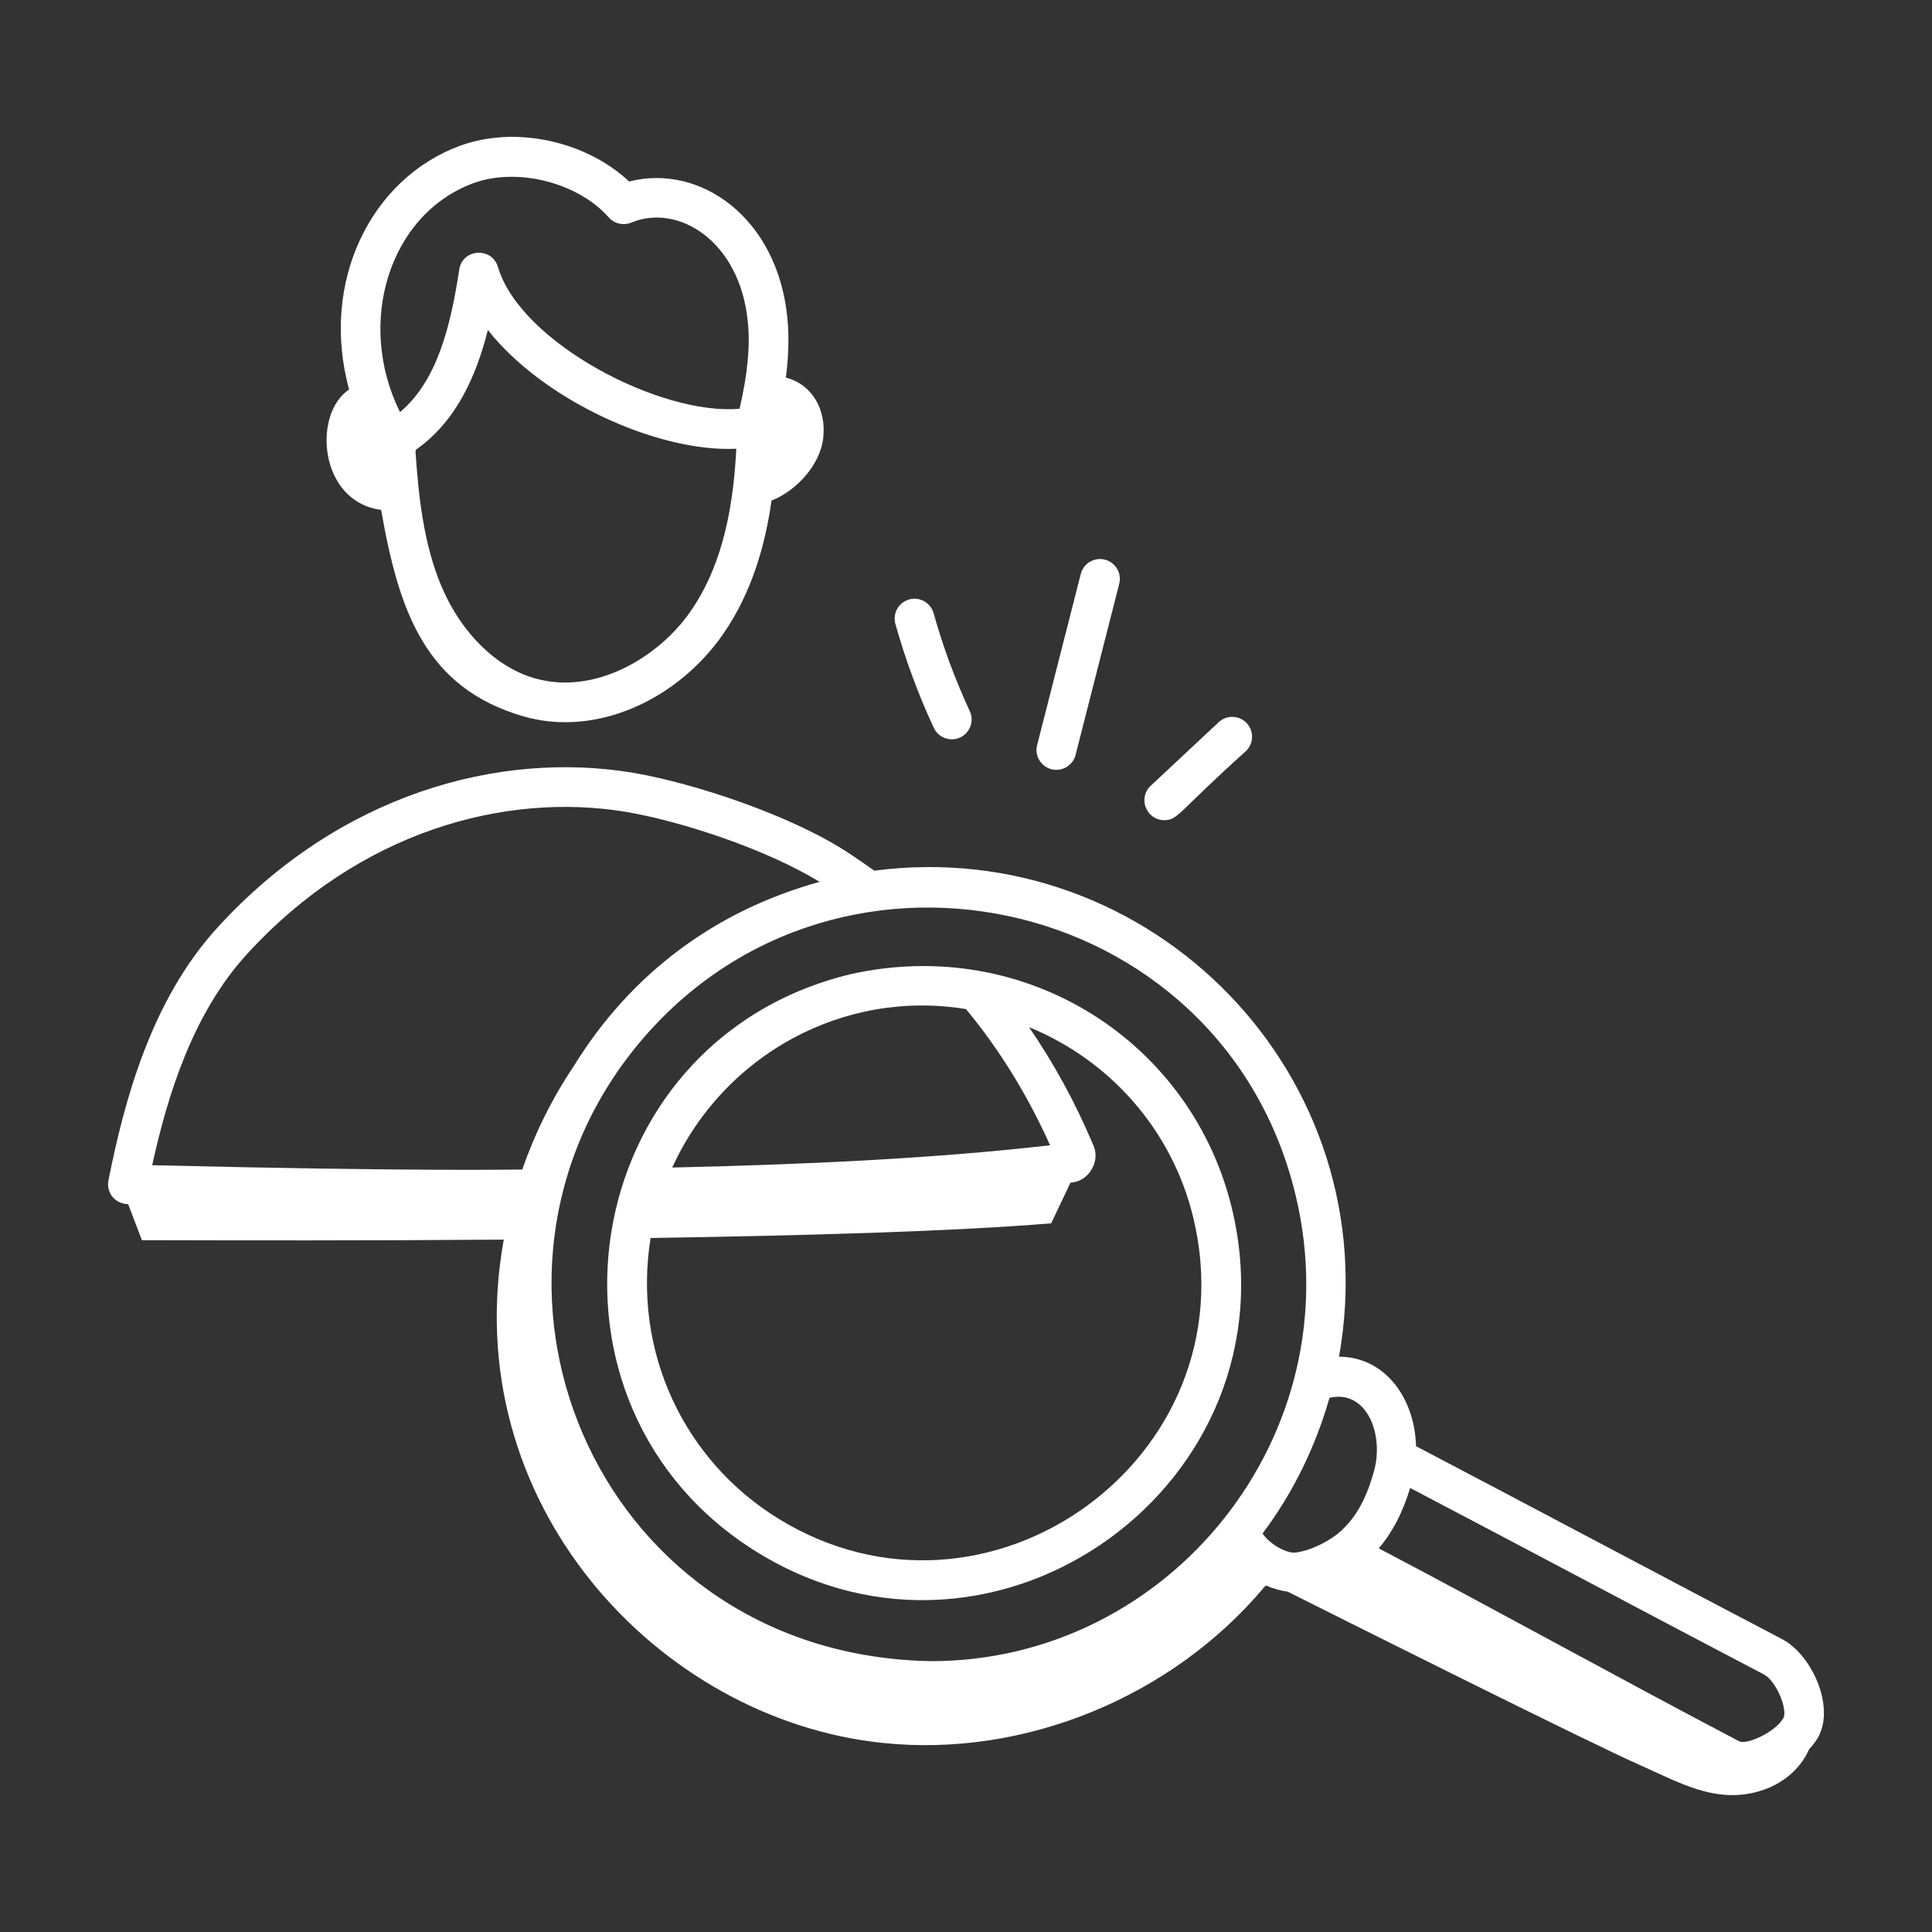 <svg width="64" height="64" viewBox="0 0 64 64" fill="none" xmlns="http://www.w3.org/2000/svg">
<rect x="0" y="0" width="64" height="64" fill="#333333" stroke="none"/>
<path d="M25.104 51.432C17.205 46.575 19.018 34.484 28.175 32.271C34.019 30.966 39.5 34.541 40.815 40.058C42.971 49.116 33.037 56.309 25.104 51.432ZM22.269 38.676C26.455 38.582 30.862 38.39 34.785 37.938C34.017 36.233 33.097 34.755 31.999 33.427C27.933 32.762 23.97 34.945 22.269 38.676ZM39.535 40.362C38.842 37.452 36.783 35.129 34.088 34.026C34.899 35.208 35.605 36.487 36.201 37.898C36.479 38.444 36.08 39.113 35.523 39.17C35.503 39.173 35.481 39.175 35.461 39.178L34.822 40.524C31.614 40.791 26.705 40.93 21.552 41.01C20.948 44.763 22.652 48.38 25.793 50.312C32.716 54.569 41.425 48.3 39.535 40.362Z" fill="white"/>
<path d="M59.93 57.947C59.628 58.635 59.002 59.12 58.297 59.331C56.827 59.771 55.61 59.037 54.309 58.463C52.628 57.722 44.302 53.552 42.654 52.725C42.416 52.696 42.175 52.626 41.939 52.521C41.918 52.541 41.892 52.561 41.875 52.581C38.832 56.208 33.933 58.24 29.216 57.734C21.791 56.952 15.111 49.772 16.688 41.064C12.241 41.099 7.943 41.09 4.7 41.082L4.247 39.892C3.76 39.87 3.521 39.468 3.592 39.105C4.117 36.468 5.002 33.131 7.213 30.717C11.227 26.322 16.511 24.849 20.993 25.603C23.015 25.953 26.197 27.002 28.113 28.257C28.405 28.45 28.685 28.645 28.962 28.842C38.147 27.642 46.007 35.651 44.357 44.943C45.873 44.946 46.864 46.305 46.908 47.907C50.909 50.003 55.23 52.308 59.039 54.301C60.01 54.81 60.803 56.527 60.223 57.559C60.149 57.69 60.046 57.82 59.93 57.947ZM20.772 26.9C16.713 26.216 11.882 27.555 8.184 31.604C6.392 33.56 5.55 36.275 5.042 38.599C13.754 38.809 16.979 38.741 17.3 38.743C17.717 37.542 18.284 36.397 18.99 35.343C20.903 32.226 23.728 30.158 27.15 29.213C25.364 28.12 22.581 27.213 20.772 26.9ZM42.927 39.629C40.515 29.443 27.283 26.611 20.845 34.961C14.801 42.831 19.906 54.84 30.846 55.028C38.754 55.028 44.807 47.531 42.927 39.629ZM44.041 46.304C43.584 47.905 42.851 49.431 41.825 50.798C42.02 51.116 42.606 51.474 42.925 51.43C43.428 51.364 44.076 51.045 44.467 50.672C44.949 50.211 45.273 49.612 45.517 48.728C45.855 47.505 45.267 46.02 44.041 46.304ZM58.429 55.467C54.777 53.555 50.734 51.399 46.714 49.291C46.464 50.112 46.125 50.762 45.673 51.291C49.723 53.419 53.78 55.676 57.605 57.677C57.867 57.819 58.822 57.368 59.076 56.915C59.227 56.648 58.851 55.687 58.429 55.467Z" fill="white"/>
<path d="M25.558 16.582C25.352 18.044 24.907 19.635 23.951 21.01C22.431 23.194 19.736 24.427 17.335 23.729C14.07 22.782 13.204 20.202 12.626 16.891C10.563 16.62 10.347 13.714 11.564 12.902C10.588 9.315 12.306 5.909 15.23 4.832C17.07 4.156 19.401 4.666 20.843 6.013C23.183 5.411 25.756 7.199 26.083 10.534C26.149 11.216 26.114 11.884 26.033 12.508C26.923 12.739 27.37 13.588 27.272 14.494C27.171 15.439 26.333 16.281 25.558 16.582ZM22.871 20.259C23.789 18.939 24.275 17.208 24.391 14.865C21.79 14.99 17.998 13.26 16.161 10.932C15.767 12.498 15.092 13.973 13.784 14.893C13.78 14.912 13.769 14.93 13.763 14.949C13.867 16.456 14.031 18.032 14.636 19.45C15.285 20.97 16.431 22.097 17.702 22.466C19.684 23.044 21.804 21.792 22.871 20.259ZM24.773 10.662C24.51 7.965 22.447 6.732 20.914 7.373C20.655 7.481 20.355 7.413 20.167 7.203C19.143 6.044 17.132 5.536 15.684 6.067C12.892 7.095 11.782 10.697 13.251 13.65C14.484 12.622 14.93 10.789 15.214 8.927C15.319 8.23 16.299 8.178 16.494 8.841C17.234 11.357 21.91 13.78 24.499 13.539C24.763 12.4 24.855 11.49 24.773 10.662Z" fill="white"/>
<path d="M38.567 27.169C37.972 27.169 37.685 26.436 38.117 26.031L40.37 23.924C40.634 23.677 41.051 23.69 41.299 23.955C41.547 24.221 41.533 24.637 41.268 24.885C39.003 26.921 39.024 27.169 38.567 27.169Z" fill="white"/>
<path d="M35.63 25.007C35.554 25.305 35.287 25.502 34.994 25.502C34.565 25.502 34.25 25.098 34.356 24.683L35.802 19.014C35.891 18.662 36.249 18.449 36.601 18.539C36.953 18.629 37.166 18.987 37.076 19.339L35.63 25.007Z" fill="white"/>
<path d="M31.53 24.491C31.282 24.491 31.044 24.35 30.933 24.111C30.418 23.002 29.99 21.844 29.661 20.669C29.563 20.319 29.767 19.956 30.117 19.858C30.466 19.76 30.829 19.964 30.927 20.314C31.237 21.421 31.64 22.512 32.125 23.557C32.328 23.993 32.007 24.491 31.53 24.491Z" fill="white"/>
</svg>
